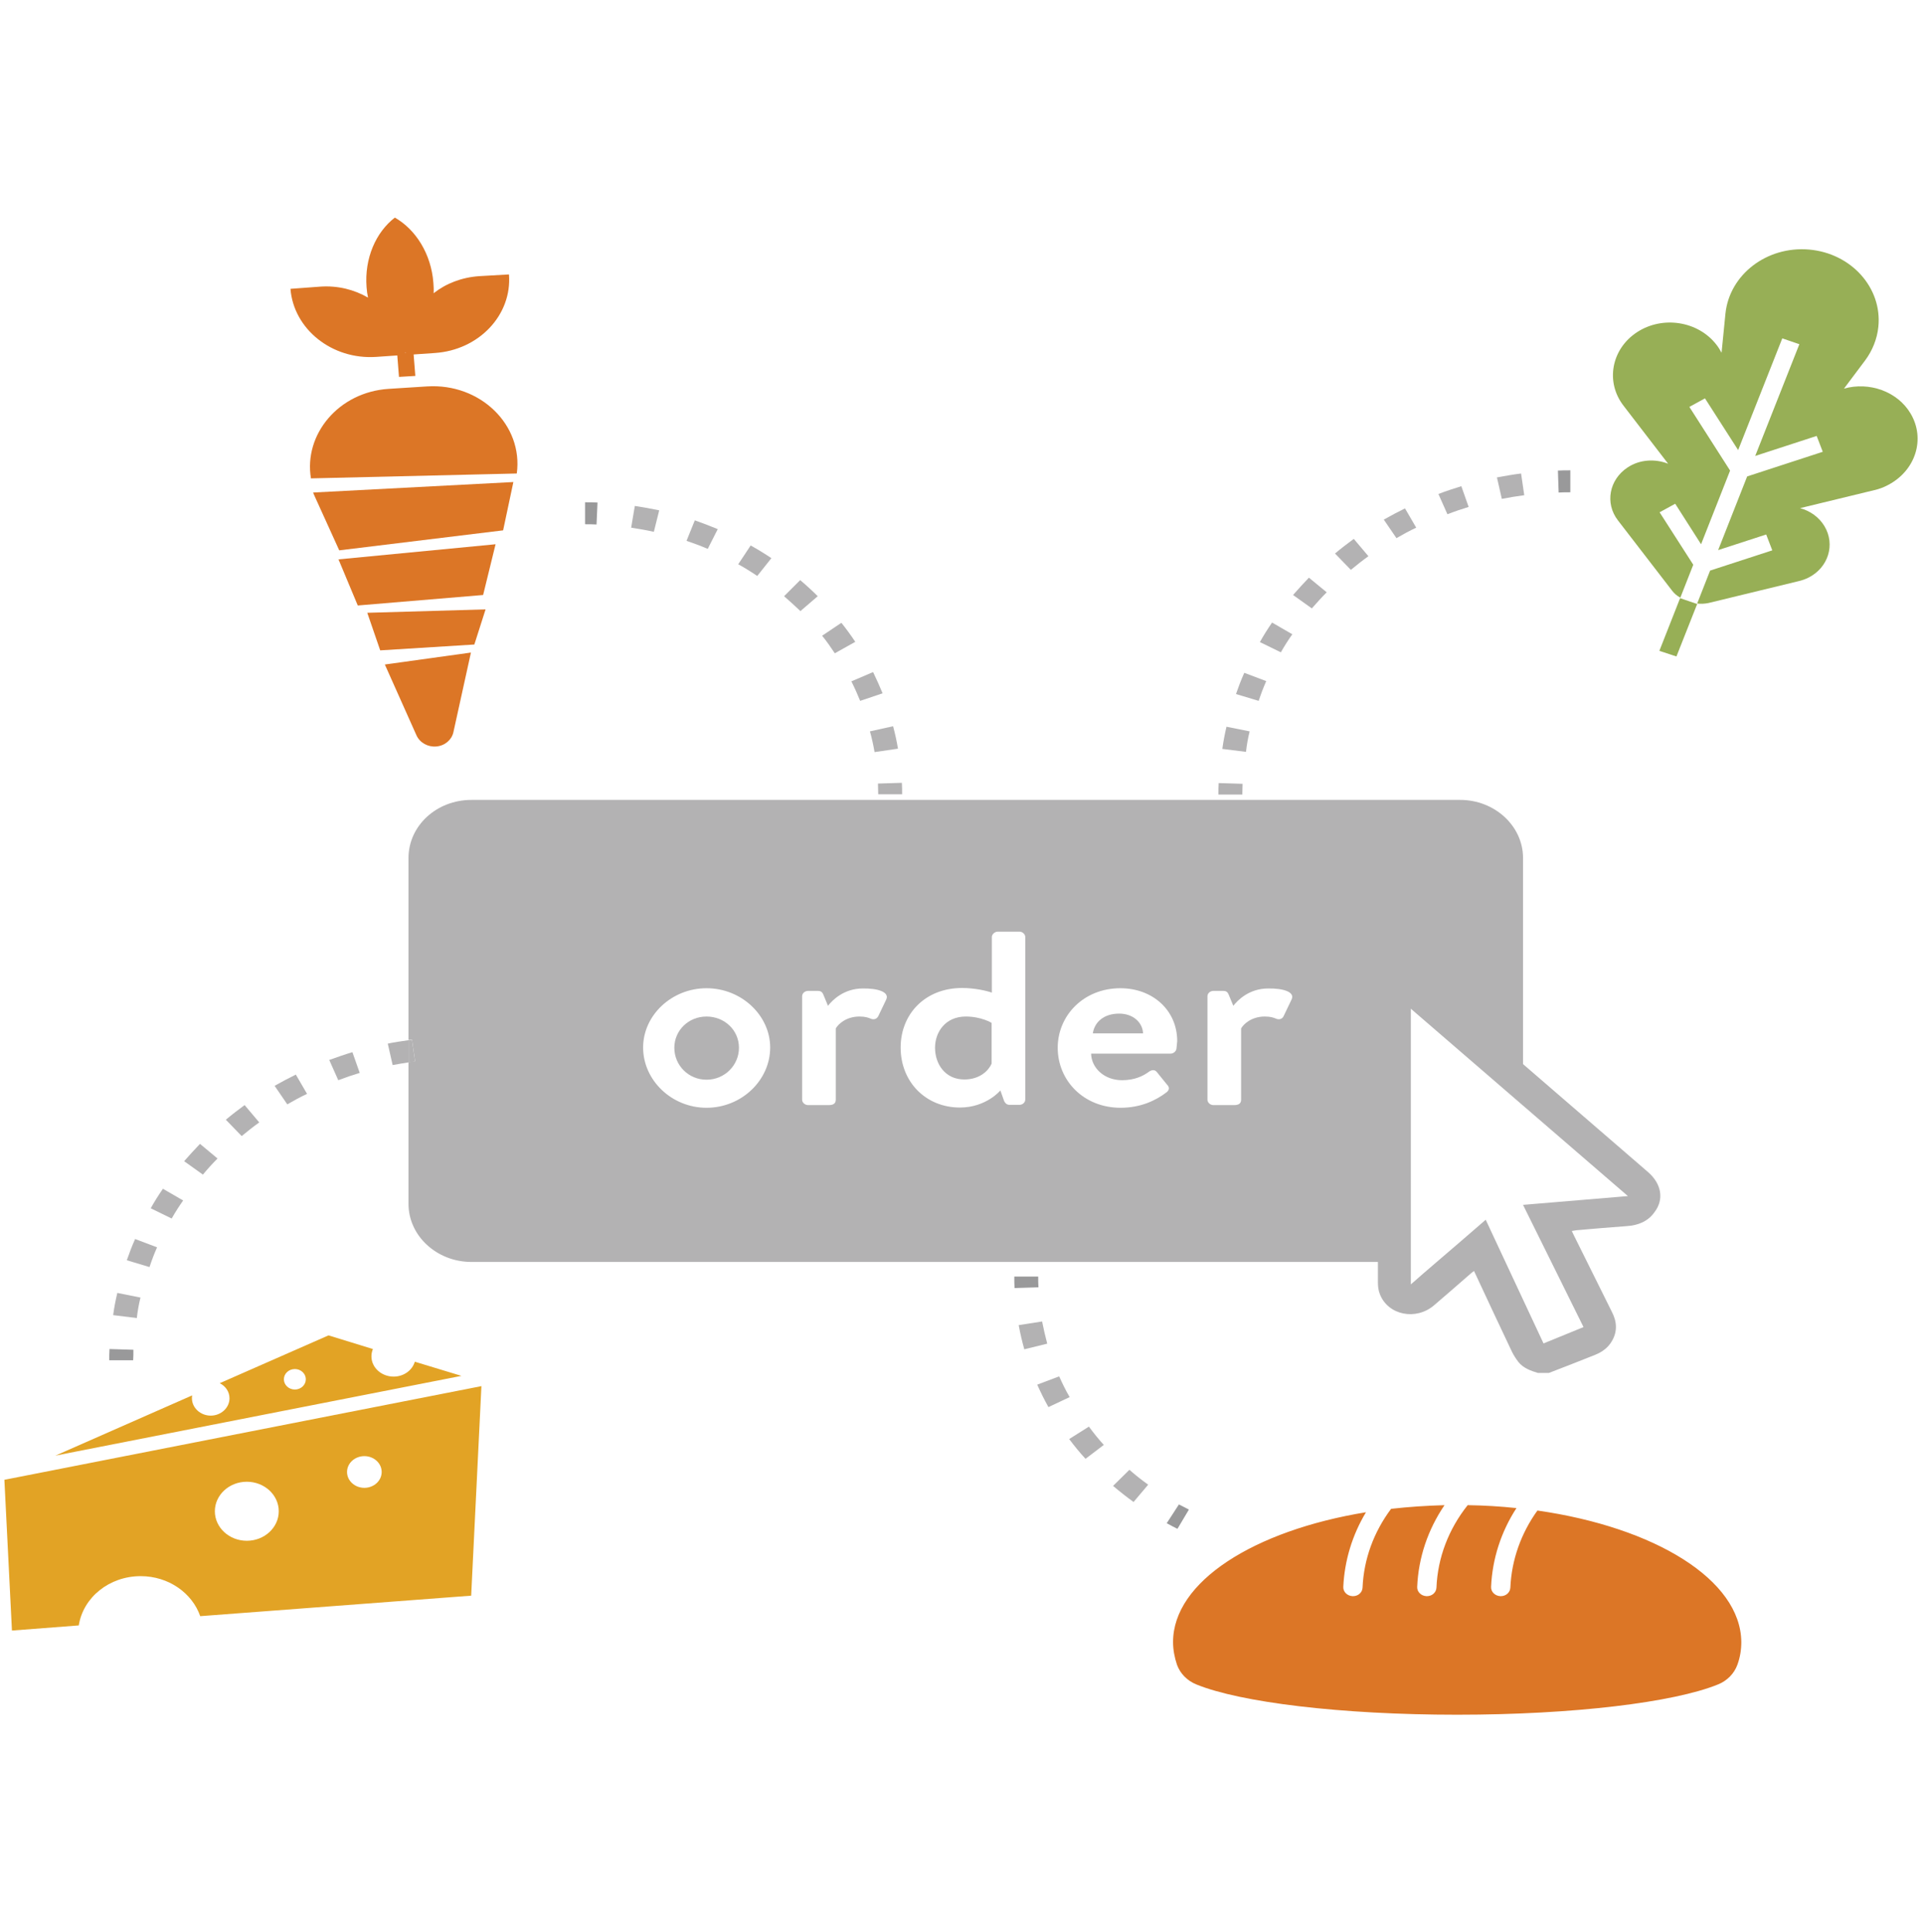 <?xml version="1.0" encoding="utf-8"?>
<!-- Generator: Adobe Illustrator 18.1.1, SVG Export Plug-In . SVG Version: 6.00 Build 0)  -->
<svg version="1.1" id="Layer_1" xmlns="http://www.w3.org/2000/svg" xmlns:xlink="http://www.w3.org/1999/xlink" x="0px" y="0px"
	 viewBox="369.6 0 788.5 792" enable-background="new 369.6 0 788.5 792" xml:space="preserve">
<g>
	<path fill="none" d="M535.8,144.6c0-0.1,0-0.2,0-0.3c0,0,0,0-0.1,0c0,0-0.1,0-0.1,0C535.7,144.4,535.7,144.5,535.8,144.6
		L535.8,144.6z"/>
	<path fill="#DC7626" d="M523.8,146.3l8.7-0.6l0.7,8.8l6.7-0.4l-0.7-8.8l8.7-0.6c18.1-1.2,31.7-15.6,30.4-32.2l-12.2,0.7
		c-7.2,0.5-13.6,3-18.7,7c0.1-1.4,0-2.9-0.1-4.3c-0.9-11.8-7.2-21.8-15.8-26.7c-7.8,6-12.5,16.7-11.6,28.5c0.1,1.5,0.3,2.9,0.6,4.3
		c-5.7-3.3-12.4-5-19.6-4.5l-12.2,0.9C490,134.9,505.7,147.5,523.8,146.3z M535.8,144.4C535.8,144.3,535.8,144.3,535.8,144.4
		c0.1,0.1,0.1,0.2,0.1,0.3l-0.1,0C535.7,144.5,535.7,144.4,535.8,144.4C535.7,144.3,535.7,144.4,535.8,144.4z"/>
	<path fill="#DC7626" d="M544.7,158.4l-15.7,1c-20.6,1.3-34.9,18.7-31.9,36.7l84.4-2C584.2,174.3,566.6,157,544.7,158.4z"/>
	<path fill="#DC7626" d="M575.9,217.4l4.2-19.8l-82.1,4.3c0.1,0.3,0.2,0.5,0.3,0.8l10.4,22.9L575.9,217.4z"/>
	<polygon fill="#DC7626" points="572.8,223.1 508.4,229.3 516.3,248.2 567.7,243.9 	"/>
	<polygon fill="#DC7626" points="564.1,264.2 568.7,249.8 520.2,251.2 525.5,266.6 	"/>
	<path fill="#DC7626" d="M548.5,306c3.5-0.3,6.3-2.7,7-5.8l7.2-32.7l-35.3,4.9l13,29.1C541.8,304.5,545.1,306.3,548.5,306z"/>
	<path fill="#97AF56" d="M1153,169.5c-5.4-9.1-17-13.1-27.3-10.2l8.7-11.6c2.9-3.9,4.9-8.7,5.4-13.8c1.6-15.9-11.1-30.1-28.4-31.6
		c-17.3-1.5-32.6,10.2-34.3,26.2l-1.6,16.1c-0.6-1.1-1.3-2.3-2.1-3.3c-7.5-9.7-22.1-12-32.6-5.1c-10.5,6.9-13,20.4-5.5,30.1
		l18.3,23.8c-5.3-2.1-11.6-1.8-16.6,1.5c-7.6,5-9.4,14.7-4,21.7l22.2,28.8c0.9,1.2,2.1,2.2,3.4,2.9l5.3-13.5l-13.8-21.5l6.4-3.5
		l10.6,16.6l11.9-30.2l-16.7-26.1l6.4-3.5l13.6,21.2l18.1-45.8l7,2.4l-18.1,45.8l25.2-8.2l2.5,6.5l-31,10.1l-11.9,30.2l19.7-6.4
		l2.5,6.5l-25.5,8.3l-5.3,13.5c1.5,0.2,3.1,0.1,4.6-0.2l37.1-9c1.3-0.3,2.7-0.8,3.9-1.4c8.2-4.1,11.1-13.6,6.6-21.1
		c-2.2-3.7-5.9-6.3-10-7.4l30.5-7.4c1.8-0.4,3.7-1.1,5.4-2C1155.1,193,1159.2,179.9,1153,169.5z"/>
	
		<rect x="1049.7" y="258.3" transform="matrix(-0.367 0.93 -0.93 -0.367 1690.95 -634.176)" fill="#97AF56" width="23.2" height="0"/>
	<polygon fill="#97AF56" points="1050,266.8 1057,269.1 1065.5,247.6 1058.5,245.2 	"/>
	<path fill="#B3B2B3" d="M828.5,415.5c-6.2,0-10.1,3.4-10.8,8.1h20.6C838.1,419.1,834.2,415.5,828.5,415.5z"/>
	<path fill="#B3B2B3" d="M659.3,416.7c-7.4,0-13.2,5.7-13.2,12.8c0,7.2,5.8,13.1,13.2,13.1c7.4,0,13.3-5.9,13.3-13.1
		C672.6,422.3,666.7,416.7,659.3,416.7z"/>
	<path fill="#B3B2B3" d="M753,429.5c0,6.6,4.1,13,12,13c6.6,0,10.1-3.9,11.2-6.5v-16.7c0,0-4.2-2.6-10.6-2.6
		C757.3,416.7,753,423,753,429.5z"/>
	<path fill="#B3B2B3" d="M1045.4,480.5c-17.1-14.8-34.2-29.5-51.3-44.3v-84.5c0-13.1-11.6-23.8-25.8-23.8H562.9
		c-14.3,0-25.8,10.6-25.8,23.8v74.6c0.5-0.1,0.9-0.1,1.4-0.2l1.3,8.9c-0.9,0.1-1.8,0.3-2.7,0.4v58.1c0,13.1,11.6,23.8,25.8,23.8
		h371.7c0,2.8,0,5.7,0,8.5c0,1.6,0.2,3.2,0.8,4.7c3.3,8.6,14.8,11,22.3,4.5c5-4.3,10-8.6,14.9-12.9c0.4-0.3,0.8-0.7,1.4-1.1
		c0.3,0.7,0.6,1.2,0.8,1.7c4.9,10.5,9.8,21,14.8,31.5c0.7,1.4,1.6,2.8,2.6,4.1c2,2.5,5,3.6,8,4.5h4.5c6.3-2.4,12.6-4.9,18.9-7.4
		c3-1.2,5.4-3,6.9-5.6c2.4-4,2.1-8.1,0-12.1c-5.2-10.4-10.3-20.8-15.5-31.2c-0.3-0.6-0.6-1.2-0.9-1.9c0.8-0.1,1.4-0.2,1.9-0.3
		c6.9-0.6,13.8-1.2,20.7-1.7c4.7-0.3,8.7-2,11.3-5.7C1052,491.7,1050.9,485.3,1045.4,480.5z M659.3,454.1c-14.3,0-26-11.3-26-24.7
		c0-13.2,11.7-24.3,26-24.3c14.4,0,26.1,11.2,26.1,24.3C685.4,442.8,673.7,454.1,659.3,454.1z M733,409.7l-3.3,6.9
		c-0.6,1.1-1.8,1.5-3,1c-1.2-0.5-2.4-0.9-4.7-0.9c-5.5,0-8.8,3.2-9.7,4.9v29.2c0,1.7-1.2,2.2-2.9,2.2h-8.5c-1.2,0-2.4-1-2.4-2.2
		v-42.4c0-1.3,1.2-2.2,2.4-2.2h4.1c1.2,0,1.8,0.5,2.2,1.5l1.9,4.6c1.8-2.3,6.5-7.1,14.3-7.1C729.4,405.1,734.4,406.6,733,409.7z
		 M790,450.7c0,1.2-1.1,2.2-2.4,2.2h-4.1c-1.2,0-2-0.9-2.4-2.2l-1.3-3.7c0,0-5.8,7-16.6,7c-13.9,0-24.3-10.4-24.3-24.6
		c0-13.7,10-24.4,25.2-24.4c5.1,0,9.9,1.1,12.2,1.9v-22.8c0-1.1,1.2-2.2,2.4-2.2h8.9c1.3,0,2.4,1.1,2.4,2.2V450.7z M852,429.8
		c-0.1,1.2-1.3,2.1-2.4,2.1H817c0.1,5.8,5.3,10.9,12.7,10.9c5.1,0,8.6-1.7,10.9-3.4c1.2-0.9,2.5-1,3.3,0l4.3,5.3c0.9,0.9,1,2-0.2,3
		c-4.4,3.4-10.7,6.4-18.9,6.4c-15.2,0-25.8-11.2-25.8-24.6c0-13.2,10.6-24.4,25.7-24.4c13.2,0,23.3,9,23.3,21.7
		C852.2,427.5,852.1,429.1,852,429.8z M899.2,409.7l-3.3,6.9c-0.5,1.1-1.8,1.5-3,1c-1.2-0.5-2.4-0.9-4.7-0.9c-5.5,0-8.8,3.2-9.7,4.9
		v29.2c0,1.7-1.2,2.2-2.9,2.2h-8.5c-1.2,0-2.4-1-2.4-2.2v-42.4c0-1.3,1.2-2.2,2.4-2.2h4.1c1.2,0,1.8,0.5,2.2,1.5l1.9,4.6
		c1.8-2.3,6.5-7.1,14.3-7.1C895.7,405.1,900.7,406.6,899.2,409.7z M994.1,493.9C994.1,493.9,994.1,493.9,994.1,493.9
		C994.1,493.9,994.1,493.9,994.1,493.9c8.3,16.8,16.5,33.3,24.8,50.1c-5.4,2.2-10.8,4.4-16.4,6.7c-6-12.9-12-25.6-18-38.5
		c-1.9-4-3.8-8.1-5.7-12.2c-6.7,5.8-13.4,11.6-20.2,17.4c-3.5,3-7,6-10.5,9.1v-9.1V413.5c15.4,13.3,30.7,26.5,46,39.7
		c14.3,12.3,28.6,24.7,43,37.1C1022.5,491.5,1008.4,492.7,994.1,493.9z"/>
	<path fill="#B3B2B3" d="M729.7,325.6h9.8c0-1.6,0-3.1-0.1-4.7l-9.8,0.3C729.6,322.7,729.7,324.2,729.7,325.6z"/>
	<path fill="#B3B2B3" d="M639.9,209.2c-3.3-0.7-6.7-1.3-10-1.8l-1.5,8.9c3.1,0.5,6.2,1,9.3,1.7L639.9,209.2z"/>
	<path fill="#B3B2B3" d="M663.9,216.9c-3.1-1.3-6.3-2.5-9.4-3.6l-3.4,8.4c3,1,5.9,2.1,8.7,3.3L663.9,216.9z"/>
	<path fill="#B3B2B3" d="M720.3,263.1c-1.8-2.7-3.7-5.3-5.7-7.8l-7.9,5.3c1.9,2.3,3.6,4.8,5.2,7.2L720.3,263.1z"/>
	<path fill="#B3B2B3" d="M685.9,228.8c-2.7-1.8-5.6-3.6-8.5-5.2l-5.1,7.7c2.7,1.5,5.3,3.1,7.8,4.8L685.9,228.8z"/>
	<path fill="#B3B2B3" d="M722.3,287.3l9.2-3.1c-1.2-2.9-2.5-5.8-3.9-8.7l-8.9,3.8C720,281.9,721.2,284.6,722.3,287.3z"/>
	<path fill="#B3B2B3" d="M704.9,244.4c-2.3-2.3-4.7-4.5-7.2-6.6l-6.6,6.6c2.3,2,4.5,4,6.7,6.1L704.9,244.4z"/>
	<path fill="#B3B2B3" d="M728.2,308.3l9.6-1.4c-0.5-3.1-1.2-6.2-2-9.2l-9.5,2.1C727.1,302.6,727.7,305.4,728.2,308.3z"/>
	<path fill="#99999A" d="M614.6,206c-1.7-0.1-3.4-0.1-5.1-0.1v9c1.6,0,3.1,0,4.7,0.1L614.6,206z"/>
	<path fill="#99999A" d="M795.3,523.3h-9.8c0,1.6,0,3.1,0.1,4.7l9.8-0.3C795.3,526.2,795.3,524.8,795.3,523.3z"/>
	<path fill="#B3B2B3" d="M826,609.1c2.7,2.3,5.5,4.5,8.4,6.6l6-7.1c-2.7-1.9-5.3-4-7.7-6.1L826,609.1z"/>
	<path fill="#B3B2B3" d="M796.9,541.7l-9.6,1.5c0.6,3.3,1.4,6.7,2.3,9.9l9.4-2.3C798.2,547.8,797.5,544.7,796.9,541.7z"/>
	<path fill="#B3B2B3" d="M803.9,564.2l-9,3.4c1.4,3.1,2.9,6.2,4.6,9.2l8.7-4.1C806.6,570,805.2,567.1,803.9,564.2z"/>
	<path fill="#B3B2B3" d="M808,589.9c2.1,2.8,4.3,5.5,6.7,8.1l7.5-5.7c-2.2-2.4-4.2-4.9-6.1-7.5L808,589.9z"/>
	<path fill="#99999A" d="M857.1,618.8c-1.4-0.7-2.7-1.4-4.1-2.1l-5,7.7c1.5,0.8,2.9,1.6,4.4,2.3L857.1,618.8z"/>
	<path fill="#B3B2B3" d="M879.1,321.3l-9.8-0.3c-0.1,1.5-0.1,3.1-0.1,4.7h9.8C879,324.2,879.1,322.7,879.1,321.3z"/>
	<path fill="#B3B2B3" d="M899.5,260l-8.3-4.8c-1.8,2.6-3.5,5.3-5,8l8.6,4.2C896.2,264.9,897.8,262.4,899.5,260z"/>
	<path fill="#B3B2B3" d="M888.8,279.2l-9-3.4c-1.3,2.9-2.4,5.8-3.4,8.7l9.3,2.8C886.6,284.6,887.6,281.9,888.8,279.2z"/>
	<path fill="#B3B2B3" d="M882,299.8l-9.5-1.9c-0.7,3-1.3,6.1-1.7,9.1l9.7,1.2C880.8,305.5,881.3,302.6,882,299.8z"/>
	<path fill="#B3B2B3" d="M930.7,228l-6-7.1c-2.6,1.9-5.2,3.9-7.7,6l6.5,6.7C925.8,231.7,928.2,229.8,930.7,228z"/>
	<path fill="#B3B2B3" d="M913.6,242.8l-7.3-6c-2.2,2.3-4.4,4.7-6.5,7.1l7.7,5.5C909.5,247.1,911.5,244.9,913.6,242.8z"/>
	<path fill="#B3B2B3" d="M994.6,203l-1.3-8.9c-3.3,0.4-6.6,1-9.9,1.6l2,8.8C988.5,203.9,991.5,203.4,994.6,203z"/>
	<path fill="#B3B2B3" d="M971.8,207.8l-3-8.5c-3.2,1-6.3,2-9.4,3.2l3.7,8.3C965.9,209.7,968.9,208.7,971.8,207.8z"/>
	<path fill="#B3B2B3" d="M950.3,216.3l-4.6-7.9c-3,1.5-5.9,3-8.7,4.6l5.2,7.6C944.8,219.1,947.5,217.6,950.3,216.3z"/>
	<path fill="#99999A" d="M1013.5,201.8v-9c-1.7,0-3.4,0-5.1,0.1l0.3,9C1010.3,201.8,1011.9,201.8,1013.5,201.8z"/>
	<path fill="#99999A" d="M424.3,553.3l-9.8-0.3c-0.1,1.5-0.1,3.1-0.1,4.6h9.8C424.3,556.2,424.3,554.8,424.3,553.3z"/>
	<path fill="#B3B2B3" d="M495.5,448.4l-4.6-7.9c-3,1.5-5.9,3-8.7,4.6l5.2,7.6C490,451.2,492.7,449.7,495.5,448.4z"/>
	<path fill="#B3B2B3" d="M504.6,434.5l3.7,8.3c2.9-1.1,5.8-2.1,8.8-3l-3-8.5C510.8,432.3,507.7,433.4,504.6,434.5z"/>
	<path fill="#B3B2B3" d="M458.8,474.9l-7.2-6c-2.2,2.3-4.4,4.7-6.5,7.1l7.7,5.5C454.7,479.2,456.7,477,458.8,474.9z"/>
	<path fill="#B3B2B3" d="M434,511.3l-9-3.4c-1.3,2.9-2.4,5.8-3.4,8.7l9.3,2.8C431.8,516.7,432.8,514,434,511.3z"/>
	<path fill="#B3B2B3" d="M475.9,460.1l-6-7.1c-2.6,1.9-5.2,3.9-7.7,6l6.5,6.7C471,463.8,473.4,461.9,475.9,460.1z"/>
	<path fill="#B3B2B3" d="M427.2,531.9l-9.5-1.9c-0.7,3-1.3,6-1.7,9.1l9.7,1.2C426,537.6,426.5,534.7,427.2,531.9z"/>
	<path fill="#B3B2B3" d="M528.6,427.8l2,8.8c2.2-0.4,4.3-0.8,6.5-1.1v-9.1C534.3,426.8,531.4,427.2,528.6,427.8z"/>
	<path fill="#B3B2B3" d="M444.7,492.1l-8.3-4.8c-1.8,2.6-3.5,5.3-5,8l8.6,4.2C441.4,497,443,494.5,444.7,492.1z"/>
	<path fill="#B3B2B3" d="M538.5,426.2c-0.5,0.1-0.9,0.1-1.4,0.2v9.1c0.9-0.1,1.8-0.3,2.7-0.4L538.5,426.2z"/>
	<path fill="#E2A325" d="M427.3,646.1c11.4,0,21.1,6.9,24.4,16.4l111.1-8.4l4.2-85.9l-195.6,38.4l3.1,61.8l27.4-2.1
		C403.7,654.8,414.4,646.1,427.3,646.1z M519,596.9c3.9,0,7.1,2.9,7.1,6.5c0,3.6-3.2,6.5-7.1,6.5s-7.1-2.9-7.1-6.5
		C511.9,599.8,515.1,596.9,519,596.9z M470.8,607.4c7.2,0,13.1,5.4,13.1,12.1c0,6.7-5.9,12.1-13.1,12.1c-7.2,0-13.1-5.4-13.1-12.1
		C457.7,612.8,463.6,607.4,470.8,607.4z"/>
	<path fill="#E2A325" d="M531,564.3c-5,0-9.1-3.7-9.1-8.3c0-1,0.2-2,0.6-3l-18.2-5.6l-44.6,19.6c2.4,1.2,4,3.5,4,6.2
		c0,3.9-3.5,7.1-7.7,7.1s-7.7-3.2-7.7-7.1c0-0.4,0-0.8,0.1-1.2l-56.1,24.7l8.1-1.6l158.4-31.1l-19.1-5.8
		C538.6,561.8,535.1,564.3,531,564.3z M490.5,569.6c-2.5,0-4.5-1.9-4.5-4.2c0-2.3,2-4.2,4.5-4.2c2.5,0,4.5,1.9,4.5,4.2
		C495,567.7,493,569.6,490.5,569.6z"/>
	<polygon fill="#E2A325" points="392.2,596.8 400.3,595.2 392.2,596.8 	"/>
	<path fill="#DC7626" d="M1000,619.2c-6.7,9.3-10.6,20.2-11.1,31.6c-0.1,2-1.8,3.5-3.9,3.5c-0.1,0-0.1,0-0.2,0
		c-2.2-0.1-3.9-1.8-3.8-3.8c0.5-11.5,4.1-22.6,10.4-32.3c-6.5-0.7-13.2-1.1-20-1.2c-7.8,9.8-12.3,21.5-12.8,33.8
		c-0.1,2-1.8,3.5-3.9,3.5c-0.1,0-0.1,0-0.2,0c-2.2-0.1-3.9-1.8-3.8-3.8c0.5-12,4.4-23.5,11.2-33.5c-7.5,0.2-14.8,0.7-21.9,1.5
		c-7.1,9.5-11.2,20.6-11.7,32.3c-0.1,2-1.8,3.5-3.9,3.5c-0.1,0-0.1,0-0.2,0c-2.2-0.1-3.9-1.8-3.8-3.8c0.5-10.8,3.7-21.3,9.3-30.6
		c-46,7.5-79.1,28.5-79.1,53.2c0,3.2,0.6,6.3,1.6,9.3c1.3,3.6,4.2,6.6,8,8.1c17.9,7.3,59,12.4,106.9,12.4c47.9,0,89-5.1,106.9-12.4
		c3.8-1.5,6.7-4.5,8-8.1c1.1-3,1.6-6.1,1.6-9.3C1083.4,647.6,1048.2,626.1,1000,619.2z"/>
</g>
</svg>
